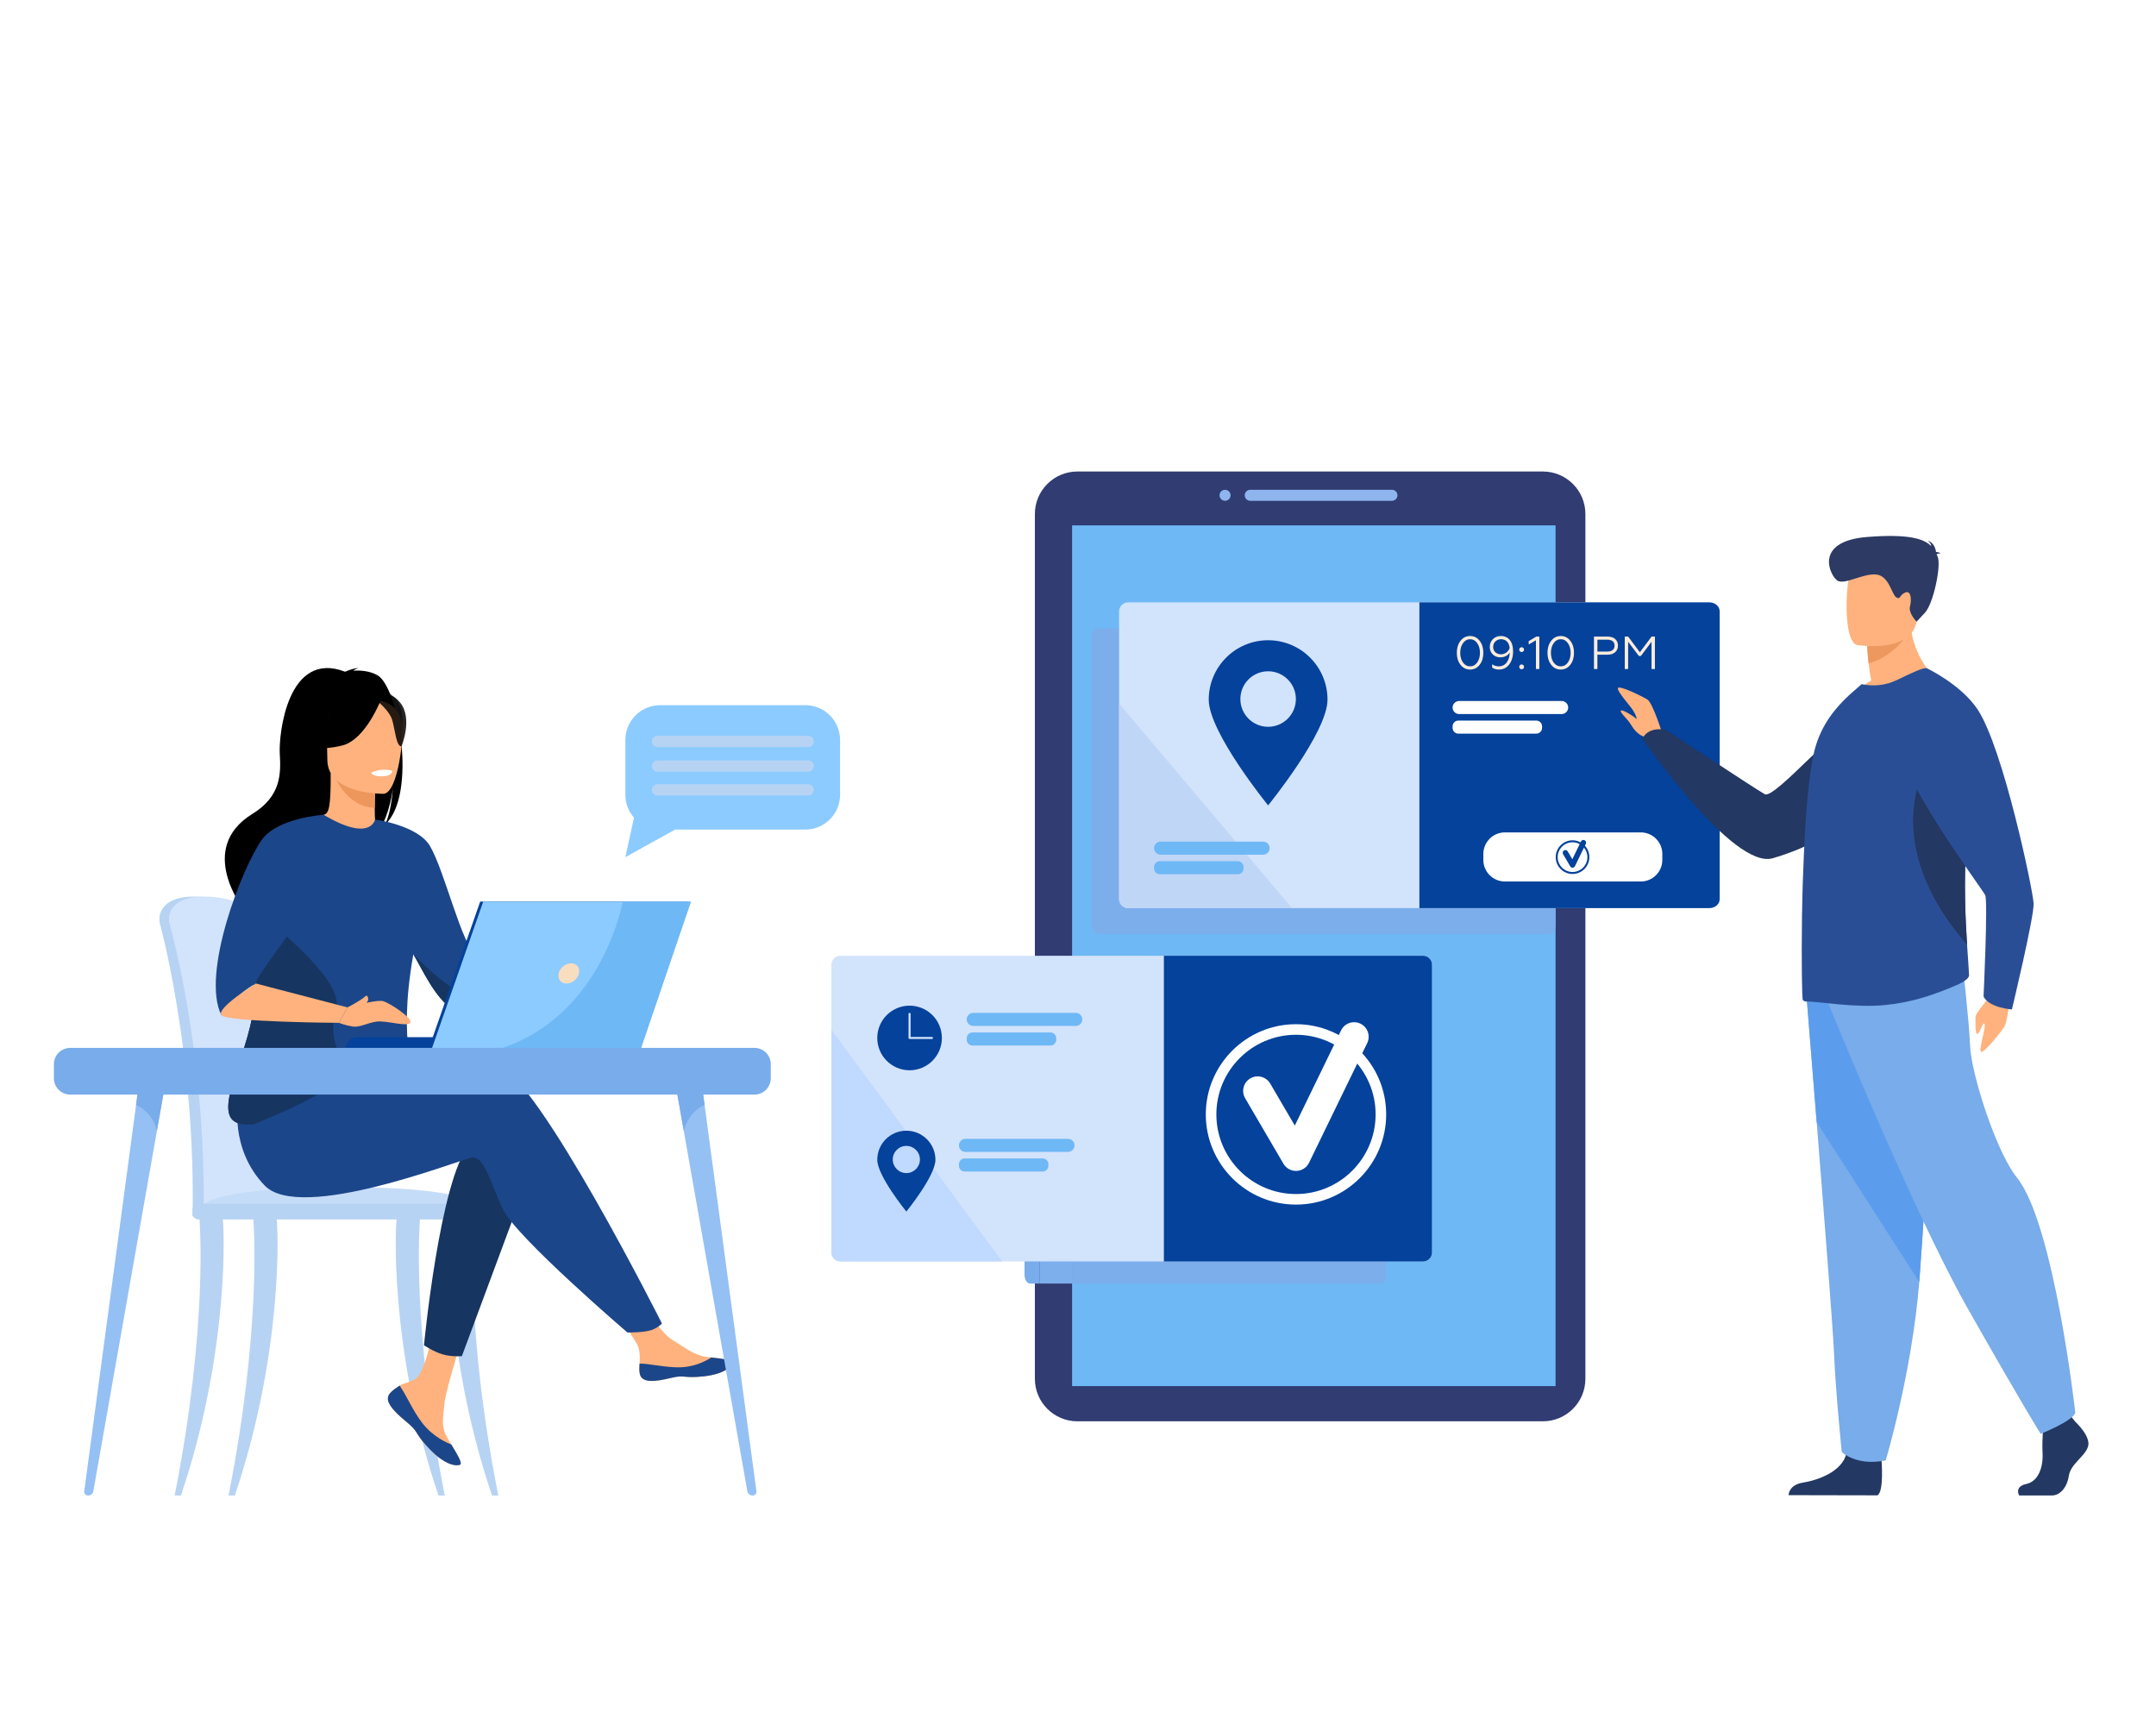 <svg width="375" height="300" viewBox="0 0 375 300" fill="none" xmlns="http://www.w3.org/2000/svg">
<path d="M-31 300H419V3.05176e-05H-31V300Z" fill="white"/>
<path d="M268.354 247.184H187.397C183.311 247.184 180 243.872 180 239.786V89.397C180 85.312 183.311 82 187.397 82H268.354C272.44 82 275.752 85.312 275.752 89.397V239.786C275.752 243.872 272.44 247.184 268.354 247.184Z" fill="#303C72"/>
<path d="M244.865 89.394H210.887C208.803 89.394 207.113 87.705 207.113 85.622V84.834H248.638V85.622C248.638 87.705 246.949 89.394 244.865 89.394Z" fill="#303C72"/>
<path d="M242.108 87.097H217.455C216.927 87.097 216.497 86.665 216.497 86.139C216.497 85.611 216.927 85.179 217.455 85.179H242.108C242.636 85.179 243.066 85.611 243.066 86.139C243.066 86.665 242.636 87.097 242.108 87.097Z" fill="#8FB5EF"/>
<path d="M213.077 87.097C212.549 87.097 212.118 86.665 212.118 86.139C212.118 85.611 212.549 85.179 213.077 85.179C213.605 85.179 214.037 85.611 214.037 86.139C214.037 86.665 213.605 87.097 213.077 87.097Z" fill="#8FB5EF"/>
<path d="M186.471 241.062H270.567V91.371H186.471V241.062Z" fill="#6EB8F5"/>
<path d="M269.359 162.438H191.095C190.43 162.438 189.886 161.733 189.886 160.872V110.835C189.886 109.973 190.43 109.268 191.095 109.268H230.227H269.16H269.359C270.025 109.268 270.568 109.973 270.568 110.835V160.872C270.568 161.733 270.025 162.438 269.359 162.438Z" fill="#7BAEEB"/>
<path d="M180.792 223.227H179.142C178.623 223.227 178.199 222.522 178.199 221.663V171.624C178.199 170.761 178.623 170.056 179.142 170.056H180.792V223.227Z" fill="#78ACEA"/>
<path d="M180.792 223.227H186.472V170.056H180.792V223.227Z" fill="#7DAFEC"/>
<path d="M240.159 223.227H186.471V170.056H240.159C240.678 170.056 241.103 170.761 241.103 171.624V221.663C241.103 222.522 240.678 223.227 240.159 223.227Z" fill="#7BAEEB"/>
<path d="M299.111 106.328V156.366C299.111 157.226 298.406 157.931 297.543 157.931H196.211C195.35 157.931 194.646 157.226 194.646 156.366V106.328C194.646 105.465 195.35 104.76 196.211 104.76H297.543C298.406 104.76 299.111 105.465 299.111 106.328Z" fill="#D2E3FC"/>
<path d="M299.109 106.328V156.365C299.109 157.226 298.29 157.931 297.288 157.931H246.878V104.76H297.288C298.29 104.76 299.109 105.465 299.109 106.328Z" fill="#04429B"/>
<path d="M271.624 124.184H253.789C253.165 124.184 252.653 123.672 252.653 123.046C252.653 122.422 253.165 121.911 253.789 121.911H271.624C272.248 121.911 272.759 122.422 272.759 123.046C272.759 123.672 272.248 124.184 271.624 124.184Z" fill="white"/>
<path d="M267.216 127.59H253.652C253.103 127.59 252.653 127.14 252.653 126.591V126.318C252.653 125.769 253.103 125.319 253.652 125.319H267.216C267.767 125.319 268.217 125.769 268.217 126.318V126.591C268.217 127.14 267.767 127.59 267.216 127.59Z" fill="white"/>
<path d="M256.931 111.845C256.61 111.393 256.199 111.168 255.699 111.168C255.2 111.168 254.789 111.393 254.466 111.845C254.144 112.295 253.983 112.859 253.983 113.528C253.983 114.204 254.144 114.768 254.459 115.22C254.781 115.662 255.191 115.887 255.699 115.887C256.206 115.887 256.617 115.662 256.931 115.22C257.253 114.768 257.414 114.204 257.414 113.528C257.414 112.859 257.253 112.295 256.931 111.845ZM254.024 111.458C254.45 110.894 255.014 110.612 255.699 110.612C256.383 110.612 256.94 110.894 257.366 111.449C257.793 112.005 258.003 112.698 258.003 113.528C258.003 114.357 257.793 115.05 257.366 115.605C256.94 116.162 256.383 116.444 255.699 116.444C255.014 116.444 254.45 116.162 254.024 115.605C253.596 115.05 253.388 114.357 253.388 113.528C253.388 112.706 253.596 112.013 254.024 111.458Z" fill="#FCECDB"/>
<path d="M260.097 111.554C259.839 111.804 259.71 112.127 259.71 112.521C259.71 112.907 259.839 113.214 260.105 113.447C260.37 113.681 260.693 113.793 261.087 113.793C261.417 113.793 261.723 113.688 262.005 113.48C262.287 113.27 262.474 113.012 262.577 112.698C262.481 111.731 261.95 111.168 261.071 111.168C260.686 111.168 260.363 111.296 260.097 111.554ZM262.601 111.312C262.981 111.771 263.174 112.424 263.174 113.253C263.205 115.01 262.256 116.46 260.725 116.444C260.266 116.444 259.864 116.331 259.534 116.097V115.526C259.888 115.767 260.265 115.887 260.676 115.887C262.013 115.887 262.57 114.671 262.594 113.48C262.295 113.987 261.707 114.317 260.942 114.317C260.435 114.317 260 114.147 259.646 113.817C259.3 113.48 259.122 113.045 259.122 112.521C259.122 111.965 259.307 111.513 259.67 111.152C260.04 110.789 260.5 110.612 261.04 110.612C261.7 110.612 262.223 110.846 262.601 111.312Z" fill="#FCECDB"/>
<path d="M264.365 115.679C264.527 115.517 264.8 115.517 264.962 115.679C265.122 115.839 265.122 116.114 264.962 116.274C264.8 116.435 264.527 116.435 264.365 116.274C264.204 116.114 264.204 115.839 264.365 115.679ZM264.365 112.682C264.527 112.521 264.8 112.521 264.962 112.682C265.122 112.842 265.122 113.117 264.962 113.277C264.8 113.439 264.527 113.439 264.365 113.277C264.204 113.117 264.204 112.842 264.365 112.682Z" fill="#FCECDB"/>
<path d="M267.152 116.346V111.353L265.888 112.077V111.506L267.217 110.709H267.74V116.346H267.152Z" fill="#FCECDB"/>
<path d="M272.702 111.845C272.38 111.393 271.968 111.168 271.469 111.168C270.969 111.168 270.56 111.393 270.238 111.845C269.915 112.295 269.755 112.859 269.755 113.528C269.755 114.204 269.915 114.768 270.229 115.22C270.551 115.662 270.962 115.887 271.469 115.887C271.977 115.887 272.387 115.662 272.702 115.22C273.025 114.768 273.185 114.204 273.185 113.528C273.185 112.859 273.025 112.295 272.702 111.845ZM269.794 111.458C270.221 110.894 270.785 110.612 271.469 110.612C272.154 110.612 272.71 110.894 273.137 111.449C273.563 112.005 273.773 112.698 273.773 113.528C273.773 114.357 273.563 115.05 273.137 115.605C272.71 116.162 272.154 116.444 271.469 116.444C270.785 116.444 270.221 116.162 269.794 115.605C269.368 115.05 269.158 114.357 269.158 113.528C269.158 112.706 269.368 112.013 269.794 111.458Z" fill="#FCECDB"/>
<path d="M277.841 113.318H279.572C280.37 113.318 280.829 112.939 280.829 112.287C280.829 111.618 280.37 111.248 279.572 111.248H277.841V113.318ZM277.244 116.346V110.709H279.612C280.74 110.709 281.417 111.336 281.417 112.271C281.417 113.229 280.74 113.858 279.612 113.858H277.841V116.346H277.244Z" fill="#FCECDB"/>
<path d="M282.6 116.346V110.709H283.188L285.227 113.439L287.264 110.709H287.844V116.346H287.256V111.611L285.411 114.075H285.048L283.188 111.611V116.346H282.6Z" fill="#FCECDB"/>
<path d="M224.718 157.931H196.211C195.35 157.931 194.646 157.226 194.646 156.366V122.363C202.418 131.544 217.634 149.546 224.718 157.931Z" fill="#C0D6F7"/>
<path d="M220.569 126.399C217.902 126.399 215.741 124.238 215.741 121.572C215.741 118.905 217.902 116.744 220.569 116.744C223.235 116.744 225.398 118.905 225.398 121.572C225.398 124.238 223.235 126.399 220.569 126.399ZM220.569 111.347C214.865 111.347 210.24 115.971 210.24 121.677C210.24 127.382 220.569 140.064 220.569 140.064C220.569 140.064 230.898 127.382 230.898 121.677C230.898 115.971 226.274 111.347 220.569 111.347Z" fill="#04429B"/>
<path d="M219.701 148.637H201.866C201.242 148.637 200.73 148.127 200.73 147.501C200.73 146.877 201.242 146.366 201.866 146.366H219.701C220.325 146.366 220.836 146.877 220.836 147.501C220.836 148.127 220.325 148.637 219.701 148.637Z" fill="#6EB8F5"/>
<path d="M215.294 152.044H201.729C201.18 152.044 200.73 151.595 200.73 151.046V150.772C200.73 150.222 201.18 149.772 201.729 149.772H215.294C215.843 149.772 216.293 150.222 216.293 150.772V151.046C216.293 151.595 215.843 152.044 215.294 152.044Z" fill="#6EB8F5"/>
<path d="M249.074 167.782V217.819C249.074 218.682 248.369 219.385 247.508 219.385H146.177C145.314 219.385 144.609 218.682 144.609 217.819V167.782C144.609 166.921 145.314 166.218 146.177 166.218H247.508C248.369 166.218 249.074 166.921 249.074 167.782Z" fill="#D2E3FC"/>
<path d="M249.074 167.782V217.819C249.074 218.682 248.369 219.387 247.508 219.387H202.439V166.216H247.508C248.369 166.216 249.074 166.921 249.074 167.782Z" fill="#04429B"/>
<path d="M225.415 203.638C224.519 203.638 223.688 203.164 223.233 202.387L216.573 191.001C215.868 189.796 216.273 188.248 217.478 187.543C218.682 186.838 220.232 187.245 220.937 188.449L225.209 195.753L233.255 179.201C233.865 177.945 235.377 177.421 236.633 178.032C237.888 178.642 238.412 180.155 237.801 181.41L227.688 202.215C227.28 203.055 226.443 203.601 225.512 203.637C225.481 203.637 225.448 203.638 225.415 203.638Z" fill="white"/>
<path d="M225.414 179.96C217.778 179.96 211.566 186.173 211.566 193.809C211.566 201.446 217.778 207.659 225.414 207.659C233.052 207.659 239.264 201.446 239.264 193.809C239.264 186.173 233.052 179.96 225.414 179.96ZM225.414 209.496C216.765 209.496 209.727 202.46 209.727 193.809C209.727 185.159 216.765 178.122 225.414 178.122C234.065 178.122 241.103 185.159 241.103 193.809C241.103 202.46 234.065 209.496 225.414 209.496Z" fill="white"/>
<path d="M174.29 219.385H146.177C145.314 219.385 144.609 218.682 144.609 217.819V179.1L174.29 219.385Z" fill="#BFD9FF"/>
<path d="M162.098 180.695H158.205C158.106 180.695 158.027 180.615 158.027 180.516V176.331C158.027 176.232 158.106 176.151 158.205 176.151C158.304 176.151 158.385 176.232 158.385 176.331V180.336H162.098C162.197 180.336 162.276 180.417 162.276 180.516C162.276 180.615 162.197 180.695 162.098 180.695ZM158.205 174.897C155.102 174.897 152.586 177.413 152.586 180.516C152.586 183.62 155.102 186.135 158.205 186.135C161.309 186.135 163.824 183.62 163.824 180.516C163.824 177.413 161.309 174.897 158.205 174.897Z" fill="#04429B"/>
<path d="M187.116 178.424H169.283C168.657 178.424 168.146 177.912 168.146 177.288C168.146 176.663 168.657 176.151 169.283 176.151H187.116C187.742 176.151 188.252 176.663 188.252 177.288C188.252 177.912 187.742 178.424 187.116 178.424Z" fill="#6EB8F5"/>
<path d="M182.709 181.83H169.146C168.596 181.83 168.146 181.382 168.146 180.831V180.558C168.146 180.009 168.596 179.559 169.146 179.559H182.709C183.26 179.559 183.71 180.009 183.71 180.558V180.831C183.71 181.382 183.26 181.83 182.709 181.83Z" fill="#6EB8F5"/>
<path d="M157.644 204.015C156.339 204.015 155.28 202.958 155.28 201.651C155.28 200.346 156.339 199.287 157.644 199.287C158.951 199.287 160.008 200.346 160.008 201.651C160.008 202.958 158.951 204.015 157.644 204.015ZM157.644 196.644C154.851 196.644 152.586 198.909 152.586 201.702C152.586 204.497 157.644 210.707 157.644 210.707C157.644 210.707 162.702 204.497 162.702 201.702C162.702 198.909 160.437 196.644 157.644 196.644Z" fill="#04429B"/>
<path d="M185.76 200.333H167.925C167.301 200.333 166.79 199.821 166.79 199.196C166.79 198.572 167.301 198.06 167.925 198.06H185.76C186.384 198.06 186.896 198.572 186.896 199.196C186.896 199.821 186.384 200.333 185.76 200.333Z" fill="#6EB8F5"/>
<path d="M181.353 203.739H167.789C167.24 203.739 166.79 203.289 166.79 202.74V202.467C166.79 201.918 167.24 201.468 167.789 201.468H181.353C181.904 201.468 182.352 201.918 182.352 202.467V202.74C182.352 203.289 181.904 203.739 181.353 203.739Z" fill="#6EB8F5"/>
<path d="M48.203 196.337C47.831 187.203 47.031 179.257 46.072 173.716C44.545 164.885 43.17 159.803 43.154 159.749C42.953 158.972 40.046 155.829 33.584 155.927C27.121 156.023 27.734 160.145 27.734 160.145C27.733 160.284 27.752 160.413 27.78 160.511C27.842 160.724 33.775 182.234 33.518 210.006C33.514 210.396 33.47 211.07 33.498 211.518C33.498 211.52 48.474 211.905 48.478 211.518C49 209.091 48.745 202.365 48.203 196.337Z" fill="#B7D3F3"/>
<path d="M50.086 209.87C50.081 210.255 49.877 210.566 49.628 210.566H49.622C49.373 210.56 49.175 210.251 49.172 209.87H36.337C36.332 210.255 36.128 210.566 35.879 210.566H35.873C35.62 210.56 35.418 210.24 35.421 209.849C35.496 201.899 35.042 194.475 34.356 187.923C32.65 171.584 29.496 160.662 29.451 160.511C29.423 160.413 29.405 160.284 29.405 160.145C29.405 160.145 28.792 156.024 35.254 155.927C41.718 155.829 44.624 158.972 44.826 159.749C44.838 159.789 45.616 162.668 46.651 167.84C46.994 169.554 47.364 171.519 47.744 173.717C48.702 179.258 49.503 187.203 49.874 196.335C50.417 202.365 50.608 207.443 50.086 209.87Z" fill="#D2E3FC"/>
<path d="M34.473 210.566H84.791C84.791 210.566 83.62 205.824 54.478 206.531C33.855 207.03 34.473 210.566 34.473 210.566Z" fill="#C5DCF8"/>
<path d="M30.377 260.095C36.211 230.561 34.711 212.438 34.704 212.208C34.689 211.754 35.527 211.341 35.978 211.326C36.434 211.319 38.448 211.193 38.681 211.581C38.986 212.091 40.161 234.422 31.466 260.095H30.377Z" fill="#B7D3F3"/>
<path d="M77.359 260.095C71.525 230.561 73.025 212.438 73.032 212.208C73.047 211.754 72.209 211.341 71.758 211.326C71.302 211.319 69.288 211.193 69.055 211.581C68.75 212.091 67.575 234.422 76.27 260.095H77.359Z" fill="#B7D3F3"/>
<path d="M86.67 260.095C80.835 230.561 82.336 212.438 82.343 212.208C82.358 211.754 81.52 211.341 81.069 211.326C80.612 211.319 78.599 211.193 78.366 211.581C78.06 212.091 76.885 234.422 85.581 260.095H86.67Z" fill="#B7D3F3"/>
<path d="M39.75 260.095C45.585 230.561 44.084 212.438 44.077 212.208C44.062 211.754 44.9 211.341 45.351 211.326C45.808 211.319 47.822 211.193 48.054 211.581C48.36 212.091 49.535 234.422 40.84 260.095H39.75Z" fill="#B7D3F3"/>
<path d="M84.821 212.079H34.502C33.935 212.079 33.472 211.615 33.472 211.048V210.37C33.472 209.803 33.935 209.34 34.502 209.34H84.821C85.388 209.34 85.852 209.803 85.852 210.37V211.048C85.852 211.615 85.388 212.079 84.821 212.079Z" fill="#B7D3F3"/>
<path d="M83.053 166.636L99.78 163.014L100.765 165.415C100.765 165.415 82.309 176.397 80.58 175.858C78.851 175.321 83.053 166.636 83.053 166.636Z" fill="#FFB27D"/>
<path d="M67.847 242.284C67.428 242.764 67.374 243.3 67.582 243.873L67.586 243.882C67.969 244.941 69.236 246.124 70.707 247.305C70.895 247.458 71.062 247.596 71.208 247.723C71.247 247.756 71.285 247.791 71.321 247.824C71.35 247.849 71.379 247.878 71.407 247.902C72.779 249.166 72.263 249.457 74.728 252.024C77.539 254.947 79.474 255 80.025 254.734C80.49 254.506 79.544 252.955 78.496 251.212C78.445 251.128 78.395 251.043 78.343 250.959C78.203 250.726 78.064 250.491 77.926 250.258C76.697 248.16 77.012 247.176 77.304 244.053C77.541 241.516 81.251 229.878 81.251 229.878L75.865 228.949C75.865 228.949 74.243 238.218 72.456 239.644C71.5 240.405 70.43 240.415 69.512 240.979C69.447 241.018 69.383 241.057 69.321 241.099C68.799 241.446 68.267 241.803 67.847 242.284Z" fill="#FFB27D"/>
<path d="M67.847 242.284C67.428 242.764 67.374 243.3 67.582 243.873L67.586 243.882C68.055 244.939 69.29 246.117 70.712 247.294C70.898 247.449 71.062 247.591 71.208 247.723C71.247 247.756 71.285 247.791 71.321 247.824C71.35 247.849 71.379 247.878 71.407 247.902C72.779 249.166 72.263 249.457 74.728 252.024C77.539 254.947 79.474 255 80.025 254.734C80.49 254.506 79.544 252.955 78.496 251.212C77.948 251.011 75.407 249.979 73.485 247.521C71.793 245.361 70.664 242.586 69.512 240.979C69.447 241.018 69.383 241.057 69.321 241.099C68.799 241.446 68.267 241.803 67.847 242.284Z" fill="#1C468A"/>
<path d="M111.279 238.92C111.612 240.582 113.982 240.304 116.63 239.658C119.277 239.011 118.648 239.781 122.417 239.362C126.185 238.945 127.326 237.541 127.442 236.98C127.544 236.484 125.682 236.308 123.684 236.077C123.434 236.05 123.182 236.019 122.93 235.987C120.674 235.704 119.022 234.249 116.975 233.055C115.035 231.922 112.139 227.311 112.139 227.311L106.971 227.719C106.971 227.719 109.683 231.84 110.732 233.629C111.349 234.684 111.316 236.076 111.239 237.151C111.199 237.736 111.161 238.335 111.279 238.92Z" fill="#FFB27D"/>
<path d="M116.63 239.658C119.277 239.012 118.648 239.781 122.417 239.363C126.185 238.946 127.326 237.542 127.442 236.981C127.544 236.484 125.682 236.309 123.684 236.078L123.666 236.117C123.666 236.117 121.406 237.718 118.269 237.793C115.713 237.856 113.005 237.123 111.239 237.152C111.199 237.737 111.161 238.335 111.279 238.92C111.612 240.582 113.982 240.305 116.63 239.658Z" fill="#1C468A"/>
<path d="M99.78 163.014C99.78 163.014 101.011 159.998 102.366 159.875C103.72 159.752 108.03 159.074 108.338 159.689C108.645 160.305 108.338 162.522 107.414 163.322C106.491 164.123 100.765 165.416 100.765 165.416L99.78 163.014Z" fill="#FFB27D"/>
<path d="M91.474 205.873L80.336 235.849C80.336 235.849 78.625 236.014 76.984 235.542C75.475 235.107 73.745 233.964 73.745 233.964C73.745 233.964 76.508 205.183 81.573 199.197C86.639 193.21 91.474 205.873 91.474 205.873Z" fill="#163560"/>
<path d="M47.42 193.747C47.42 193.747 79.424 182.926 86.562 185.229C93.7 187.531 115.131 230.169 115.131 230.169C115.131 230.169 114.647 230.812 113.327 231.307C112.099 231.768 109.126 231.738 109.126 231.738C109.126 231.738 89.785 215.16 87.483 210.325C85.18 205.489 84.259 200.886 81.957 201.345C79.654 201.807 52.255 212.628 46.038 206.181C39.822 199.734 41.447 191.358 41.447 191.358L47.42 193.747Z" fill="#1C468A"/>
<path d="M65.666 117.44C64.282 116.652 62.625 116.567 61.465 116.636C61.764 116.327 62.351 116.216 62.351 116.216C61.632 116.108 60.027 116.822 60.027 116.822C50.025 112.967 48.452 127.695 48.663 131.117C48.871 134.538 48.897 138.476 43.904 141.545C34.079 147.582 42.368 158.124 42.368 158.124C42.446 158.169 46.94 165.791 46.94 165.791C46.687 163.026 59.445 148.434 66.101 144.065C67.721 141.68 68.297 137.465 68.34 137.133C68.06 140.475 67.489 142.349 66.978 143.405C72.614 138.216 69.333 119.523 65.666 117.44Z" fill="black"/>
<path d="M65.707 144.282C65.74 144.297 62.493 145.983 60.051 145.314C57.753 144.688 56.252 141.71 56.284 141.704C57.257 141.51 57.537 140.172 57.517 134.427L57.956 134.514L65.352 135.978C65.352 135.978 65.184 138.306 65.178 140.499C65.174 142.339 65.285 144.085 65.707 144.282Z" fill="#FFB27D"/>
<path d="M65.352 135.978C65.352 135.978 65.184 138.306 65.178 140.499C61.04 140.382 58.853 136.606 57.956 134.514L65.352 135.978Z" fill="#ED975D"/>
<path d="M57.193 133.709C57.193 133.709 55.024 130.283 54.503 127.352C54.132 125.261 55.197 117.506 62.989 118.623C62.989 118.623 65.252 118.847 67.38 120.282C69.071 121.425 71.513 123.893 68.783 130.659L68.074 132.944L57.193 133.709Z" fill="black" fill-opacity="0.5"/>
<path d="M66.734 138.054C66.734 138.054 56.943 138.216 56.936 132.117C56.929 126.018 55.661 121.93 61.912 121.57C68.163 121.209 69.38 123.535 69.878 125.571C70.375 127.605 69.281 137.854 66.734 138.054Z" fill="#FFB27D"/>
<path d="M66.371 121.421C66.371 121.421 63.691 128.575 59.577 129.634C55.462 130.692 53.678 129.589 53.678 129.589C53.678 129.589 56.833 127.083 57.488 122.706C57.488 122.706 64.349 118.016 66.371 121.421Z" fill="black"/>
<path opacity="0.85" d="M65.707 122.001C65.707 122.001 67.709 123.599 68.197 125.153C68.685 126.705 68.905 129.903 69.837 129.794C69.837 129.794 71.856 124.93 69.587 122.179C67.18 119.262 65.707 122.001 65.707 122.001Z" fill="black"/>
<path d="M43.904 170.624C42.938 166.574 46.223 158.717 49.652 152.211C52.764 146.315 55.994 141.531 56.284 141.702C64.49 146.574 65.232 142.524 65.232 142.524H65.232C65.235 142.525 72.687 143.514 74.797 147.147C77.415 151.656 80.244 164.251 83.053 166.636C82.622 167.956 82.807 168.66 83.265 170.296C83.363 170.647 83.471 170.98 83.59 171.295C84.013 172.448 84.543 173.38 85 174.192C83.572 175.06 80.814 176.71 78.782 175.524C75.684 173.71 73.268 168.192 71.907 165.994L71.892 165.969C68.936 182.706 72.956 186.516 70.921 188.281C68.772 190.144 65.701 187.393 58.947 190.321C54.517 192.243 48.369 195.021 44.23 195.505C42.06 195.76 40.441 195.382 39.912 193.917C38.377 189.657 45.746 178.344 43.904 170.624Z" fill="#1C468A"/>
<path d="M64.557 134.356C64.557 134.356 64.74 135.132 66.667 135.012C66.667 135.012 68.286 134.913 68.236 134.061C68.236 134.061 66.667 133.455 64.557 134.356Z" fill="white"/>
<path d="M39.912 193.917C40.441 195.382 42.06 195.76 44.23 195.505C47.095 194.257 59.469 189.463 59.331 186.214C59.125 181.405 56.952 181.252 58.487 175.315C59.719 170.55 48.286 161.688 46.462 159.76C43.033 166.266 42.938 166.573 43.904 170.623C45.746 178.344 38.377 189.657 39.912 193.917Z" fill="#163560"/>
<path d="M38.514 176.571C40.708 173.488 42.994 171.859 44.498 171.04C44.152 170.148 53.728 158.407 53.728 156.588C53.728 154.746 56.284 141.702 56.284 141.702C56.284 141.702 48.304 142.194 45.541 146.047C42.086 150.867 34.91 169.412 38.514 176.571Z" fill="#1C468A"/>
<path d="M44.498 171.041L60.444 175.201L58.947 177.888C58.947 177.888 39.542 177.752 38.514 176.571C37.485 175.389 44.498 171.041 44.498 171.041Z" fill="#FFB27D"/>
<path d="M71.907 165.994C73.268 168.192 75.684 173.71 78.782 175.524C80.814 176.71 83.572 175.06 85 174.192C84.543 173.38 84.013 172.448 83.59 171.296C82.45 171.557 81.059 171.89 80.162 172.161C78.417 172.689 71.907 165.994 71.907 165.994Z" fill="#163560"/>
<path d="M60.444 175.201C60.444 175.201 65.451 173.784 66.644 174.116C67.837 174.447 71.923 177.153 71.349 177.888C70.774 178.622 67.174 177.447 65.517 177.669C63.861 177.893 62.58 178.71 61.387 178.533C60.194 178.356 58.947 177.888 58.947 177.888L60.444 175.201Z" fill="#FFB27D"/>
<path d="M60.444 175.202C60.444 175.202 62.894 173.943 63.591 173.226C63.678 173.136 63.827 173.154 63.895 173.261C64.082 173.556 64.257 174.125 63.397 174.69C62.16 175.503 60.444 175.202 60.444 175.202Z" fill="#FFB27D"/>
<path d="M83.585 182.246H60.223C60.223 181.218 61.057 180.384 62.085 180.384H83.585V182.246Z" fill="#04429B"/>
<path d="M83.518 156.803H119.637L110.974 182.246H74.62L83.518 156.803Z" fill="#04429B"/>
<path d="M120.17 156.803L111.505 182.246H75.153L84.05 156.803H120.17Z" fill="#8CCBFF"/>
<path d="M100.696 169.289C100.472 170.261 99.501 171.049 98.529 171.049C97.557 171.049 96.951 170.261 97.175 169.289C97.4 168.317 98.37 167.529 99.342 167.529C100.314 167.529 100.92 168.317 100.696 169.289Z" fill="#F9DDBF"/>
<path d="M120.17 156.803L111.505 182.246H87.43C103.378 176.802 107.623 160.205 108.335 156.803H120.17Z" fill="#6EB8F5"/>
<path d="M15.31 260.095C15.767 260.095 16.157 259.774 16.235 259.336L20.772 233.623L27.297 196.642L29.122 186.302L24.474 186.168L23.668 192.171L18.006 234.358L14.649 259.363C14.598 259.752 14.907 260.095 15.31 260.095Z" fill="#95C0F4"/>
<path d="M23.668 192.171C26.679 193.5 27.297 196.643 27.297 196.643L29.122 186.302L24.474 186.168L23.668 192.171Z" fill="#78ACEA"/>
<path d="M130.911 260.095C130.454 260.095 130.064 259.774 129.986 259.336L125.449 233.623L118.924 196.642L117.099 186.302L121.746 186.168L122.554 192.171L128.214 234.358L131.571 259.363C131.622 259.752 131.313 260.095 130.911 260.095Z" fill="#95C0F4"/>
<path d="M122.554 192.171C119.542 193.5 118.924 196.643 118.924 196.643L117.099 186.302L121.746 186.168L122.554 192.171Z" fill="#78ACEA"/>
<path d="M12.209 190.361H131.228C132.786 190.361 134.063 189.086 134.063 187.526V185.076C134.063 183.516 132.786 182.241 131.228 182.241H12.209C10.65 182.241 9.374 183.516 9.374 185.076V187.526C9.374 189.086 10.65 190.361 12.209 190.361Z" fill="#78ACEA"/>
<path d="M289.133 127.59C289.133 127.59 287.472 122.229 286.529 121.653C285.585 121.077 281.651 119.138 281.417 119.661C281.183 120.186 283.541 122.732 284.064 123.582C284.589 124.431 284.85 125.27 284.484 124.902C284.117 124.536 282.126 123.309 281.916 123.582C281.706 123.855 282.912 124.902 283.488 125.741C284.064 126.579 284.694 127.995 286.737 128.31C288.782 128.624 289.133 127.59 289.133 127.59Z" fill="#FFB27D"/>
<path d="M349.7 172.725C349.7 172.725 349.202 177.567 348.656 178.482C348.11 179.398 345.782 182.325 344.792 182.899C343.801 183.474 345.397 179.043 345.194 178.18C344.993 177.319 344.38 179.754 343.942 179.811C343.505 179.869 343.618 177.677 343.603 176.879C343.586 176.081 345.728 174.112 346.483 172.413C347.237 170.715 349.7 172.725 349.7 172.725Z" fill="#FFB27D"/>
<path d="M334.517 123.044C334.517 123.044 330.489 142.805 308.333 149.261C301.416 151.277 285.704 128.507 285.704 128.507C285.704 128.507 286.257 126.407 289.718 126.89C289.718 126.89 305.016 137.018 306.942 138.119C308.652 139.095 319.892 125.568 325.016 123.386C330.138 121.205 334.517 123.044 334.517 123.044Z" fill="#233862"/>
<path d="M360.968 247.269C360.968 247.269 363.718 249.778 363.181 251.56C362.644 253.342 360.164 254.53 359.828 256.708C359.494 258.888 358.153 260.076 356.947 260.076C355.739 260.076 351.193 260.076 351.193 260.076C351.193 260.076 350.305 258.543 352.45 258.081C354.595 257.619 355.405 255.058 355.27 252.682C355.136 250.306 355.471 247.137 355.471 247.137L360.029 246.081L360.968 247.269Z" fill="#233862"/>
<path d="M327.247 253.756C327.247 253.756 327.74 259.465 326.534 260.059L311.09 260.028C311.09 260.028 311.09 258.246 313.571 257.85C316.052 257.454 320.41 256.002 321.146 252.766C321.884 249.532 327.247 253.756 327.247 253.756Z" fill="#233862"/>
<path d="M314.208 173.118C314.208 173.118 315.023 183.124 315.98 195.153C317.282 211.493 318.846 231.562 319.001 235.365C319.269 241.968 320.343 252.529 320.343 252.529C320.343 252.529 322.889 255.037 327.986 253.98C327.986 253.98 332.526 238.903 333.824 222.952C333.843 222.691 333.864 222.427 333.884 222.165C335.091 205.926 336.968 171.73 336.968 171.73L314.208 173.118Z" fill="#78ACEA"/>
<path d="M314.208 173.118C314.208 173.118 315.023 183.124 315.98 195.153L333.824 222.952C333.843 222.691 333.864 222.427 333.884 222.165C335.091 205.926 336.968 171.73 336.968 171.73L314.208 173.118Z" fill="#5B9DEC"/>
<path d="M317.928 174.306C317.928 174.306 332.61 210.546 342.264 227.577C351.918 244.608 354.935 249.36 354.935 249.36C354.935 249.36 360.465 247.182 360.968 245.697C360.968 245.697 357.276 212.819 350.811 204.803C347.159 200.274 342.867 186.683 342.666 181.931C342.465 177.177 341.358 167.771 341.358 167.771L317.928 174.306Z" fill="#78ACEA"/>
<path d="M337.246 118.456C337.246 118.456 327.311 123.25 321.584 121.471C321.584 121.471 322.994 119.694 325.462 118.369C325.264 117.22 325.109 116.223 325.021 115.377C324.779 113.425 324.779 112.319 324.779 112.319L328.612 109.305L332.246 106.419C331.96 114.531 337.246 118.456 337.246 118.456Z" fill="#FFB27D"/>
<path d="M342.48 169.626C342.503 170.235 341.204 170.928 340.63 171.187C336.38 173.053 332.414 174.354 327.921 174.787C322.613 175.33 316.335 174.138 314.175 174.181C313.956 174.181 313.757 174.095 313.581 173.943C313.427 173.834 313.318 167.436 313.427 159.389C313.427 159.066 313.427 158.741 313.45 158.415V158.306C313.493 155.162 313.604 151.865 313.757 148.568C314.066 141.324 314.64 134.34 315.608 130.479C316.775 125.925 319.42 122.91 321.821 120.719L323.801 118.985C325.784 119.375 327.876 119.267 329.969 118.247C332.261 117.143 334.727 115.949 335.123 116.252C338.118 118.442 340.145 123.365 341.225 129.656C341.231 129.687 341.237 129.717 341.241 129.749C341.846 133.346 342.15 137.37 342.128 141.584C342.128 143.147 342.085 144.75 341.996 146.333C341.555 153.506 341.851 159.891 342.139 164.314C342.196 165.189 342.254 165.987 342.304 166.699C342.392 167.956 342.458 168.933 342.48 169.626Z" fill="#2A4E96"/>
<path d="M342.138 164.314C325.673 145.304 335.888 131.486 335.888 131.486L341.241 129.749C341.846 133.346 342.15 137.37 342.128 141.584C342.128 143.147 342.084 144.75 341.996 146.333C341.555 153.506 341.85 159.891 342.138 164.314Z" fill="#233862"/>
<path d="M332.312 109.521C332.312 109.521 329.801 114.098 325.02 115.377C324.779 113.426 324.779 112.319 324.779 112.319L328.611 109.305L332.312 109.521Z" fill="#ED985F"/>
<path d="M323.031 112.186C323.031 112.186 332.507 113.737 333.396 107.911C334.287 102.085 336.108 98.361 330.096 97.125C324.083 95.889 322.565 97.938 321.788 99.811C321.011 101.685 320.589 111.633 323.031 112.186Z" fill="#FFB27D"/>
<path d="M336.842 96.427C336.928 96.33 337.125 96.251 337.568 96.227C337.568 96.227 337.214 96.004 336.743 95.994C336.65 95.379 336.323 94.293 335.267 94.029C335.267 94.029 335.834 94.331 335.909 94.984C334.685 93.728 332.062 92.812 324.8 93.385C315.229 94.141 318.383 100.269 319.622 101C320.861 101.73 323.979 99.728 326.288 99.91C328.596 100.094 329.036 103.43 329.819 103.887C330.602 104.346 330.295 103.536 331.355 103.058C332.414 102.578 332.515 104.334 332.209 105.476C331.903 106.617 333.359 108.123 333.359 108.123C333.359 108.123 333.359 108.123 334.83 106.539C336.302 104.954 337.688 98.243 337.019 96.811C336.961 96.686 336.902 96.556 336.842 96.427Z" fill="#2C3A64"/>
<path d="M335.12 116.204C335.12 116.204 341.115 119.043 343.989 123.408C348.449 130.179 353.618 154.854 353.714 157.14C353.81 159.425 349.941 175.557 349.941 175.557C349.941 175.557 346.017 175.298 345.006 173.318C345.006 173.318 345.789 156.743 345.293 155.678C344.796 154.611 328.937 133.443 330.72 128.926C332.504 124.409 335.12 116.204 335.12 116.204Z" fill="#2A4E96"/>
<path d="M285.392 153.304H261.744C259.686 153.304 258.003 151.621 258.003 149.563V148.507C258.003 146.449 259.686 144.766 261.744 144.766H285.392C287.45 144.766 289.133 146.449 289.133 148.507V149.563C289.133 151.621 287.45 153.304 285.392 153.304Z" fill="white"/>
<path d="M273.516 150.901C273.35 150.901 273.194 150.813 273.11 150.669L271.868 148.544C271.736 148.319 271.811 148.031 272.036 147.899C272.261 147.767 272.55 147.843 272.681 148.068L273.479 149.43L274.98 146.341C275.094 146.107 275.376 146.01 275.61 146.124C275.844 146.238 275.942 146.52 275.828 146.754L273.941 150.636C273.864 150.794 273.708 150.894 273.534 150.901H273.516Z" fill="#04429B"/>
<path d="M273.516 146.484C272.091 146.484 270.933 147.642 270.933 149.067C270.933 150.492 272.091 151.652 273.516 151.652C274.941 151.652 276.101 150.492 276.101 149.067C276.101 147.642 274.941 146.484 273.516 146.484ZM273.516 151.995C271.902 151.995 270.59 150.681 270.59 149.067C270.59 147.453 271.902 146.141 273.516 146.141C275.13 146.141 276.444 147.453 276.444 149.067C276.444 150.681 275.13 151.995 273.516 151.995Z" fill="#04429B"/>
<path d="M140.081 122.637H114.81C111.49 122.637 108.774 125.354 108.774 128.675V138.234C108.774 139.752 109.342 141.143 110.275 142.206L108.774 149.069L117.431 144.272H140.081C143.401 144.272 146.117 141.555 146.117 138.234V128.675C146.117 125.354 143.401 122.637 140.081 122.637Z" fill="#8CCBFF"/>
<path d="M140.556 129.923H114.358C113.819 129.923 113.378 129.48 113.378 128.942C113.378 128.402 113.819 127.961 114.358 127.961H140.556C141.096 127.961 141.537 128.402 141.537 128.942C141.537 129.48 141.096 129.923 140.556 129.923Z" fill="#B7D3F3"/>
<path d="M140.556 134.212H114.358C113.819 134.212 113.378 133.771 113.378 133.231C113.378 132.693 113.819 132.252 114.358 132.252H140.556C141.096 132.252 141.537 132.693 141.537 133.231C141.537 133.771 141.096 134.212 140.556 134.212Z" fill="#B7D3F3"/>
<path d="M140.556 138.342H114.358C113.819 138.342 113.378 137.901 113.378 137.363C113.378 136.823 113.819 136.382 114.358 136.382H140.556C141.096 136.382 141.537 136.823 141.537 137.363C141.537 137.901 141.096 138.342 140.556 138.342Z" fill="#B7D3F3"/>
</svg>
